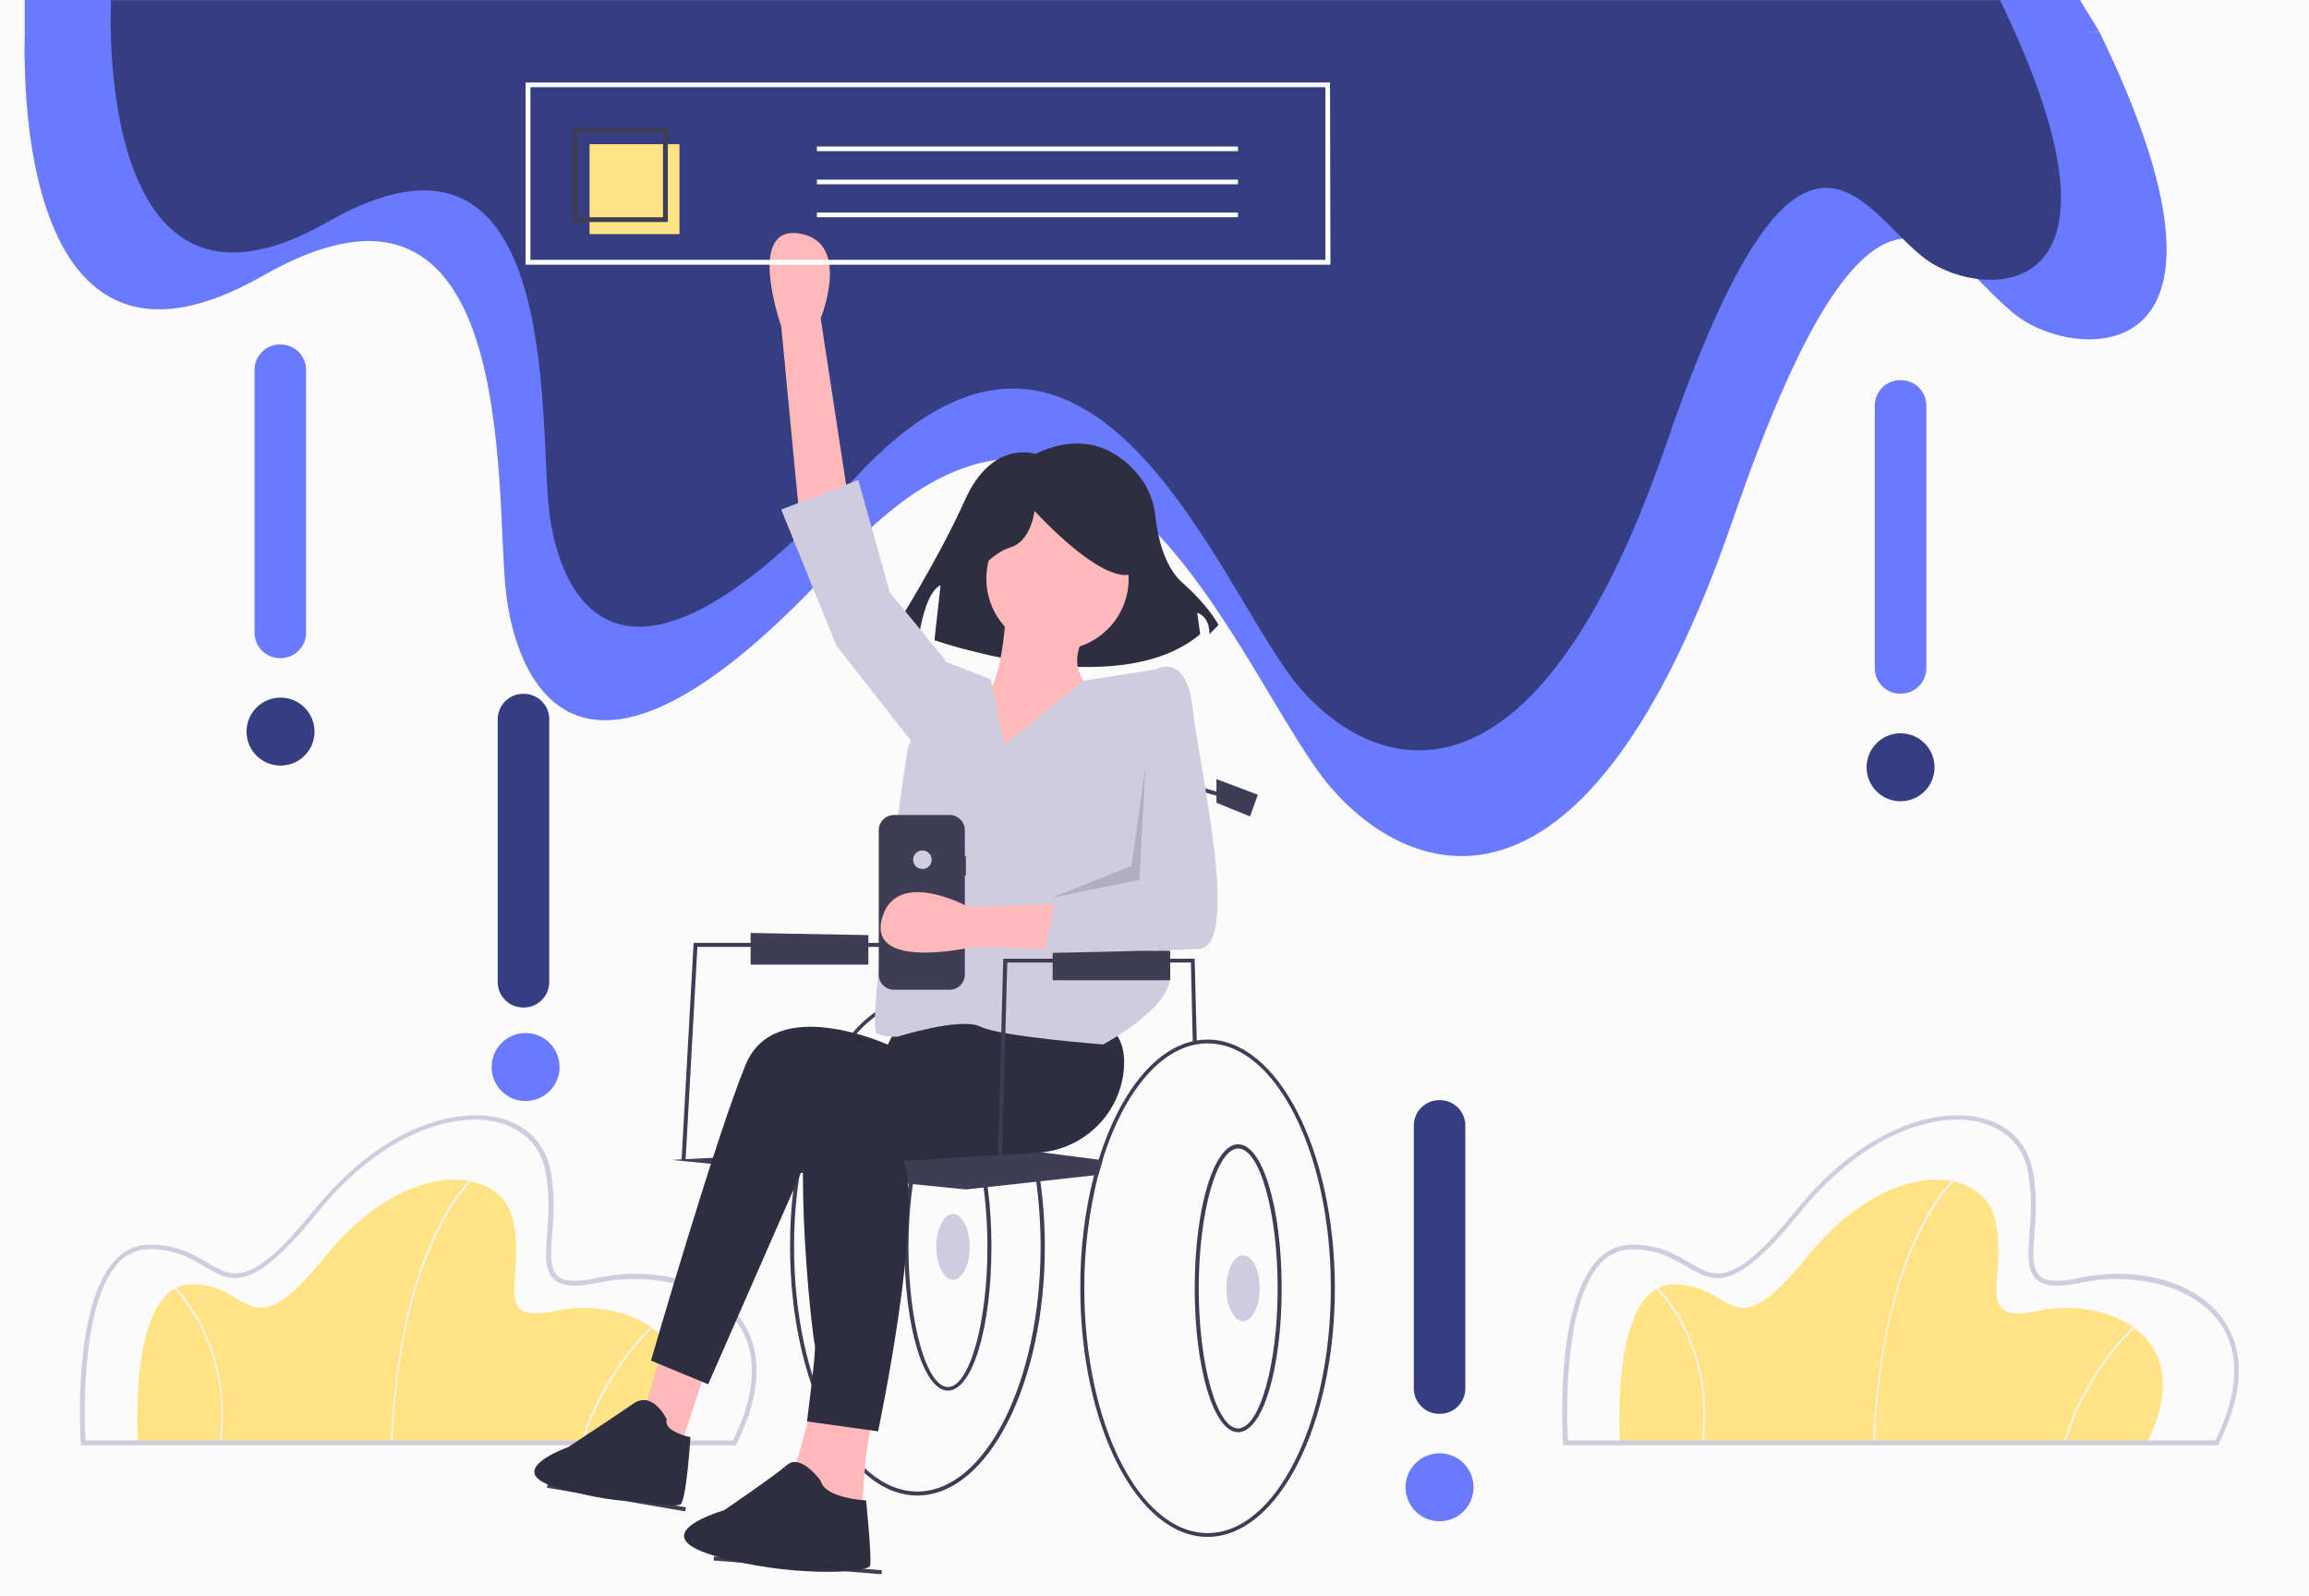 <?xml version="1.0" encoding="utf-8"?>
<!-- Generator: Adobe Illustrator 23.0.2, SVG Export Plug-In . SVG Version: 6.00 Build 0)  -->
<svg version="1.1" id="e2aa729d-9dcf-480b-9ac5-ecb6b2972507"
	 xmlns="http://www.w3.org/2000/svg" xmlns:xlink="http://www.w3.org/1999/xlink" x="0px" y="0px" viewBox="0 0 1093.9 755.9"
	 style="enable-background:new 0 0 1093.9 755.9;" xml:space="preserve">
<style type="text/css">
	.st0{fill:#FBFBFB;}
	.st1{fill:#697AFF;}
	.st2{fill:#353E80;}
	.st3{fill:#FFE385;}
	.st4{fill:#F2F2F2;}
	.st5{fill:#CFCCE0;}
	.st6{fill:#3F3D56;}
	.st7{fill:#2F2E41;}
	.st8{fill:#FFB9B9;}
	.st9{fill:#FFFFFF;}
	.st10{fill:#D0CDE1;}
	.st11{opacity:0.15;enable-background:new    ;}
</style>
<title>web_browsing</title>
<g id="Camada_3_1_">
	<rect class="st0" width="1093.9" height="755.9"/>
</g>
<g id="Camada_2">
	<path class="st1" d="M900.6,328.6h-0.4c-6.6,0-12-5.4-12-12V192.1c0-6.6,5.4-12,12-12h0.4c6.6,0,12,5.4,12,12v124.6
		C912.6,323.2,907.2,328.6,900.6,328.6z"/>
	<path class="st2" d="M248.2,477.3h-0.4c-6.6,0-12-5.4-12-12V340.7c0-6.6,5.4-12,12-12h0.4c6.6,0,12,5.4,12,12v124.6
		C260.2,471.9,254.8,477.3,248.2,477.3z"/>
	<circle class="st1" cx="249" cy="505.5" r="16.1"/>
	<circle class="st2" cx="900.4" cy="363.5" r="16.1"/>
	<path class="st1" d="M133,311.8h-0.4c-6.6,0-12-5.4-12-12V175.2c0-6.6,5.4-12,12-12h0.4c6.6,0,12,5.4,12,12v124.6
		C145,306.4,139.6,311.8,133,311.8z"/>
	<circle class="st2" cx="132.9" cy="346.6" r="16.1"/>
	<path class="st2" d="M682.2,669.8h-0.4c-6.6,0-12-5.4-12-12V533.2c0-6.6,5.4-12,12-12h0.4c6.6,0,12,5.4,12,12v124.6
		C694.2,664.4,688.8,669.8,682.2,669.8z"/>
	<circle class="st1" cx="682" cy="704.6" r="16.1"/>
</g>
<polyline class="st1" points="994.7,15.2 985.4,0 11.7,0 11.7,27.1 "/>
<path class="st1" d="M11.9,15.2c0,0-10.2,185.7,112.5,115.5s109.7,103.5,115.4,150.6c4.7,39.5,33.7,120.3,158.2-16.4
	s190.6,59.7,232.5,108.2c37.5,43.4,120.7,75.9,190.6-127.3S923,126.4,956.7,150.5c28.6,20.4,116.3,25.7,38-135.2H11.9z"/>
<path class="st2" d="M52.6,0c0,0-9.3,169.1,102.5,105.2s99.9,94.3,105.1,137.2c4.3,35.9,30.6,109.5,144-15s173.6,54.4,211.7,98.6
	C650,365.4,725.9,395,789.5,210.1s92.7-108.9,123.4-86.9c26,18.6,105.9,23.4,34.6-123.1H52.6z"/>
<g id="Camada_3">
</g>
<path class="st3" d="M314.9,683.5H65.3c0,0-5-74.2,24.9-75c29.9-0.8,26.6,32.9,64.1-13.5c37.5-46.4,83-43.9,88.9-16.5
	c5.9,27.4-11.4,49.3,20.2,42.5S340.6,632.1,314.9,683.5z"/>
<path class="st4" d="M185.9,683.5h-0.8c2-48.8,12.2-80.2,20.4-98c9-19.3,17.6-27,17.7-27.1l0.6,0.7c-0.1,0.1-8.6,7.8-17.5,26.9
	C198,603.7,187.8,634.9,185.9,683.5z"/>
<path class="st4" d="M276.2,683.7l-0.8-0.3c9.7-33.5,32.7-54.6,32.9-54.8l0.6,0.7C308.6,629.5,285.9,650.4,276.2,683.7z"/>
<path class="st4" d="M104.7,683.6l-0.8-0.1c3.3-23.8-2.7-42.4-8.2-53.7c-6.1-12.2-13-19-13-19l0.6-0.7c0.1,0.1,7.1,6.8,13.2,19.3
	C101.9,640.9,107.9,659.6,104.7,683.6z"/>
<path class="st5" d="M348.7,684.7H38.4l-0.1-1c-0.2-2.6-4.1-64.3,15.9-86.3c4.5-5,9.8-7.5,16-7.7c13-0.4,21.2,4.5,27.9,8.4
	c12.4,7.4,20.7,12.2,50.6-24.7c32.4-40,67.3-48.6,87.4-43.9c13,3.1,21.9,11.9,24.5,24c2.5,11.5,1.7,22.3,1,31
	c-0.7,9.3-1.2,16.6,2.6,20c3.2,2.8,9.5,3,20,0.7c21.3-4.6,51.1-0.7,65.9,18.6c8,10.4,14.3,29.2-1.1,60.1L348.7,684.7z M40.5,682.4
	h306.8c11.5-23.4,11.9-43.1,1-57.1c-13.7-17.7-42.4-22.3-63.7-17.8c-11.4,2.4-18.1,2.1-22-1.3c-4.7-4.1-4.1-11.9-3.4-21.9
	c0.7-8.5,1.4-19.2-1-30.4c-2.4-11.3-10.8-19.4-22.8-22.3c-19.4-4.7-53.4,3.8-85.2,43.1c-31.1,38.4-40.5,32.9-53.5,25.2
	c-6.6-3.9-14.3-8.4-26.6-8.1c-5.5,0.2-10.4,2.5-14.4,6.9C37.9,618.6,40,674.1,40.5,682.4z"/>
<path class="st3" d="M1017.1,683.5H767.5c0,0-5-74.2,24.9-75c29.9-0.8,26.6,32.9,64.1-13.5c37.5-46.4,83-43.9,88.9-16.5
	c5.9,27.4-11.4,49.3,20.2,42.5S1042.8,632.1,1017.1,683.5z"/>
<path class="st4" d="M888.2,683.5h-0.8c2-48.8,12.2-80.2,20.4-98c9-19.3,17.6-27,17.7-27.1l0.6,0.7c-0.1,0.1-8.6,7.8-17.5,26.9
	C900.2,603.7,890,634.9,888.2,683.5z"/>
<path class="st4" d="M978.4,683.7l-0.8-0.3c9.7-33.5,32.7-54.6,32.9-54.8l0.6,0.7C1010.8,629.5,988.1,650.4,978.4,683.7z"/>
<path class="st4" d="M806.9,683.6l-0.8-0.1c3.3-23.8-2.7-42.4-8.2-53.7c-6.1-12.2-13-19-13-19l0.6-0.7c0.1,0.1,7.1,6.8,13.2,19.3
	C804.2,640.9,810.2,659.6,806.9,683.6z"/>
<path class="st5" d="M1051,684.7H740.6l-0.1-1c-0.2-2.6-4.1-64.3,15.9-86.3c4.5-5,9.8-7.5,16-7.7c13-0.4,21.2,4.5,27.9,8.4
	c12.4,7.4,20.7,12.2,50.6-24.7c32.4-40,67.3-48.6,87.4-43.9c13,3.1,21.9,11.9,24.5,24c2.5,11.5,1.7,22.3,1,31
	c-0.7,9.3-1.2,16.6,2.6,20c3.2,2.8,9.5,3,20,0.7c21.3-4.6,51.1-0.7,65.9,18.6c8,10.4,14.3,29.2-1.1,60.1L1051,684.7z M742.8,682.4
	h306.8c11.5-23.4,11.9-43.1,1-57.1c-13.7-17.7-42.4-22.3-63.7-17.8c-11.4,2.4-18.1,2.1-22-1.3c-4.7-4.1-4.1-11.9-3.4-21.9
	c0.7-8.5,1.4-19.2-1-30.4c-2.4-11.3-10.8-19.4-22.8-22.3c-19.4-4.7-53.4,3.8-85.2,43.1C821.4,613.2,812,607.7,799,600
	c-6.6-3.9-14.3-8.4-26.6-8.1c-5.5,0.2-10.4,2.5-14.4,6.9C740.1,618.6,742.3,674.1,742.8,682.4L742.8,682.4z"/>
<path class="st6" d="M434.6,472.9c-21.9,0-41,22.8-51.6,56.9c-0.7,2.4-1.4,4.9-2.2,7.4c-4.5,17.5-6.6,35.4-6.5,53.5
	c0,65,27,117.8,60.3,117.8S495,655.7,495,590.7S467.9,472.9,434.6,472.9z M434.6,706.6c-32.3,0-58.4-52-58.4-115.9
	c-0.1-18.1,2.2-36.2,6.6-53.8c0.7-2.3,1.3-4.7,2-6.9c10.3-33.2,28.8-55.4,49.8-55.4c32.3,0,58.4,52,58.4,115.9
	S466.9,706.6,434.6,706.6z"/>
<path class="st6" d="M449.1,658.8c-11.5,0-20.6-29.9-20.6-68.2c0-38.2,9.1-68.2,20.6-68.2c11.5,0,20.6,29.9,20.6,68.2
	C469.7,628.9,460.7,658.8,449.1,658.8z M449.1,524.5c-10.1,0-18.7,30.3-18.7,66.3s8.6,66.3,18.7,66.3s18.7-30.3,18.7-66.3
	S459.3,524.5,449.1,524.5z"/>
<ellipse class="st5" cx="451.5" cy="590.7" rx="7.9" ry="15.6"/>
<polygon class="st6" points="434.2,378.4 562.3,378 562.3,428.4 434.2,433.6 "/>
<polygon class="st6" points="324.8,549.6 322.9,549.5 328.6,446.7 444.5,446.7 444.5,448.6 330.4,448.6 "/>
<polygon class="st6" points="324.6,716 259.1,704.8 259.5,702.9 325,714.1 "/>
<rect x="376.7" y="701.9" transform="matrix(8.207715e-02 -0.997 0.997 8.207715e-02 -392.613 1057.226)" class="st6" width="1.9" height="79.8"/>
<path class="st6" d="M522.4,549.7c-0.7,2.2-1.4,4.6-2,6.9l-2,0.2l-60.8,6.7l-139.3-14l144.9-7.5l57.3,7.4L522.4,549.7z"/>
<path class="st7" d="M490.5,215.1c0,0-20.3-7.2-33.3,21.7s-33.3,60.8-33.3,60.8l11.6,2.9c0,0,2.9-20.3,10.1-23.2l-2.9,26
	c0,0,86.8,30.4,125.9-2.9l-1.4-10.1c0,0,5.8,1.4,5.8,10.1l4.3-4.3c0,0-4.3-8.7-17.4-20.3c-8.5-7.6-11.5-22.1-12.5-31
	c-0.7-7.6-3.7-14.7-8.7-20.5C530.1,214.2,514.3,203.6,490.5,215.1z"/>
<path class="st8" d="M378.5,242.4l-8.4-87.9c0,0-16.8-47.7,8.4-43.9s10.3,40.2,10.3,40.2l14,91.6H378.5z"/>
<polygon class="st8" points="313.1,641.6 303.7,673.4 321.5,688.4 334.6,648.2 "/>
<path class="st8" d="M385.1,665l-9.4,33.7l32.7,20.6c0,0,0.9-38.3,5.6-45.8L385.1,665z"/>
<path class="st7" d="M425.3,485.5l-4.7,9.4c0,0-53.3-24.3-67.3,9.4s-44.9,140.3-44.9,140.3l27.1,11.2l49.6-113.1l113.1-2.8l4.7-62.6
	L425.3,485.5z"/>
<path class="st7" d="M464.6,501.4c0,0-76.7-15.9-82.3,22.4s2.8,111.3,3.7,113.1c0.9,1.9-3.7,36.5-3.7,36.5l33.7,4.7
	c0,0,21.5-101.9,12.2-128.1l63.3-3.9c21.9-1.3,39.6-18.6,41-40.5c0.5-8.3-1.6-16-8.8-20.2c-22.4-13.1-63.6-13.1-63.6-13.1
	L464.6,501.4z"/>
<path class="st7" d="M315.9,672.5c0,0-6.5-14-15.9-7.5c-9.4,6.5-30.9,20.6-30.9,20.6s-33.3,11.7-3.7,19.6c26.3,7,32.7,5.6,32.7,5.6
	s21.5,3.7,24.3,1.9c2.8-1.9,4.7-31.8,4.7-31.8S314,678.1,315.9,672.5z"/>
<path class="st7" d="M388.8,701.5c0,0-9.4-13.1-15.9-7.5c-6.5,5.6-29.9,21.5-29.9,21.5s-39.3,11.2-4.7,21.5
	c34.6,10.3,72.9,8.4,73.9,4.7c0.9-3.7-1.9-30.9-1.9-30.9S390.7,709.9,388.8,701.5z"/>
<circle class="st8" cx="501" cy="274.2" r="33.7"/>
<path class="st8" d="M476.7,289.1c0,0-1.9,38.3-11.2,41.1c-9.4,2.8-35.5,33.7-23.4,43s82.3,2.8,82.3,2.8l-6.5-48.6
	c0,0-15-10.3-2.8-28.1L476.7,289.1z"/>
<path class="st5" d="M475.8,352.7l-6.5-30.9l-21.5-8.4L430,354.6c0,0-20.1,133.2-14.5,135.1c3.2,1.1,6.5,1.6,9.8,1.4
	c0,0,29.9-9.4,39.3-4.7c9.4,4.7,58,8.4,58,8.4s33.7-17.8,31.8-33.7c-1.9-15.9,0-104.7,0-104.7l-4.2-39.7l-36.9,5.8L475.8,352.7z"/>
<polygon class="st5" points="448.7,318.1 447.7,312.5 421.6,280.7 406.6,227.4 370.1,241.4 396.3,306 433.7,353.6 "/>
<path class="st7" d="M456.8,278.2c0,0,11.6-15.9,21.7-18.8c10.1-2.9,11.6-17.4,11.6-17.4s26,28.9,42,30.4c16,1.5,1.4-34.7,1.4-34.7
	l-28.9-7.2l-27.5,2.9l-21.7,14.5L456.8,278.2z"/>
<polygon class="st6" points="565.1,494.5 564.2,456 477.2,456 474.4,559 472.5,558.9 475.3,454.2 566,454.2 566,455.1 567,494.4 "/>
<polygon class="st6" points="563.2,442 561.3,442 561.3,370.7 591.6,379.4 591,381.2 563.2,373.2 "/>
<path class="st6" d="M572.1,492.5c-21.9,0-41,22.8-51.6,56.9c-0.7,2.4-1.4,4.9-2.2,7.4c-4.5,17.5-6.6,35.4-6.5,53.5
	c0,65,27,117.8,60.3,117.8c33.3,0,60.3-52.8,60.3-117.8S605.4,492.5,572.1,492.5z M572.1,726.3c-32.3,0-58.4-52-58.4-115.9
	c-0.1-18.1,2.2-36.2,6.6-53.8c0.7-2.3,1.3-4.7,2-6.9c10.3-33.2,28.8-55.4,49.8-55.4c32.3,0,58.4,52,58.4,115.9
	S604.4,726.3,572.1,726.3z"/>
<path class="st6" d="M586.6,678.5c-11.5,0-20.6-29.9-20.6-68.2c0-38.2,9.1-68.2,20.6-68.2c11.5,0,20.6,29.9,20.6,68.2
	C607.2,648.6,598.2,678.5,586.6,678.5z M586.6,544.1c-10.1,0-18.7,30.3-18.7,66.3s8.6,66.3,18.7,66.3c10.1,0,18.7-30.3,18.7-66.3
	S596.8,544.1,586.6,544.1z"/>
<ellipse class="st5" cx="588.9" cy="610.3" rx="7.9" ry="15.6"/>
<polygon class="st6" points="576.3,369.1 595.9,376.5 592.2,386.8 576.3,380.3 "/>
<polygon class="st6" points="498.7,449.5 498.7,464.4 554.4,464.4 554.4,450.5 "/>
<polygon class="st6" points="355.6,442 355.6,457 411.4,457 411.4,443 "/>
<path class="st9" d="M630.3,125.4H249V39.1h381.1L630.3,125.4L630.3,125.4z M251.3,123.1h376.6V41.3H251.3V123.1z"/>
<rect x="279.3" y="68.3" class="st3" width="42.6" height="42.6"/>
<path class="st6" d="M316.4,105.2h-44.9V60.3h44.9V105.2z M273.7,102.9h40.4V62.6h-40.4V102.9z"/>
<rect x="387" y="69.4" class="st9" width="199.5" height="2.2"/>
<rect x="387" y="85.1" class="st9" width="199.5" height="2.2"/>
<rect x="387" y="100.7" class="st9" width="199.5" height="2.2"/>
<path class="st6" d="M457.6,405.7h-0.5v-12.4c0-4-3.3-7.2-7.2-7.2l0,0h-26.4c-4,0-7.2,3.3-7.2,7.2l0,0v68.4c0,4,3.3,7.2,7.2,7.2l0,0
	h26.4c4,0,7.2-3.3,7.2-7.2l0,0v-47h0.5V405.7z"/>
<circle class="st10" cx="437" cy="407.3" r="4.4"/>
<path class="st8" d="M548.8,450.4l-88.3-1.7c0,0-49.3,11.3-42.7-13.4c6.5-24.7,41.1-5.6,41.1-5.6l92.7-3.5L548.8,450.4z"/>
<path class="st5" d="M539.8,323.3l8.4-6.5c0,0,14-7.5,16.8,18.7c2.8,26.2,23.4,113.1,2.8,114.1c-20.6,0.9-72.9,1.9-72.9,1.9l5.6-29
	l43-2.8L539.8,323.3z"/>
<polygon class="st11" points="542.6,363.5 539.8,416.8 498.7,425.2 536.1,410.2 "/>
</svg>
